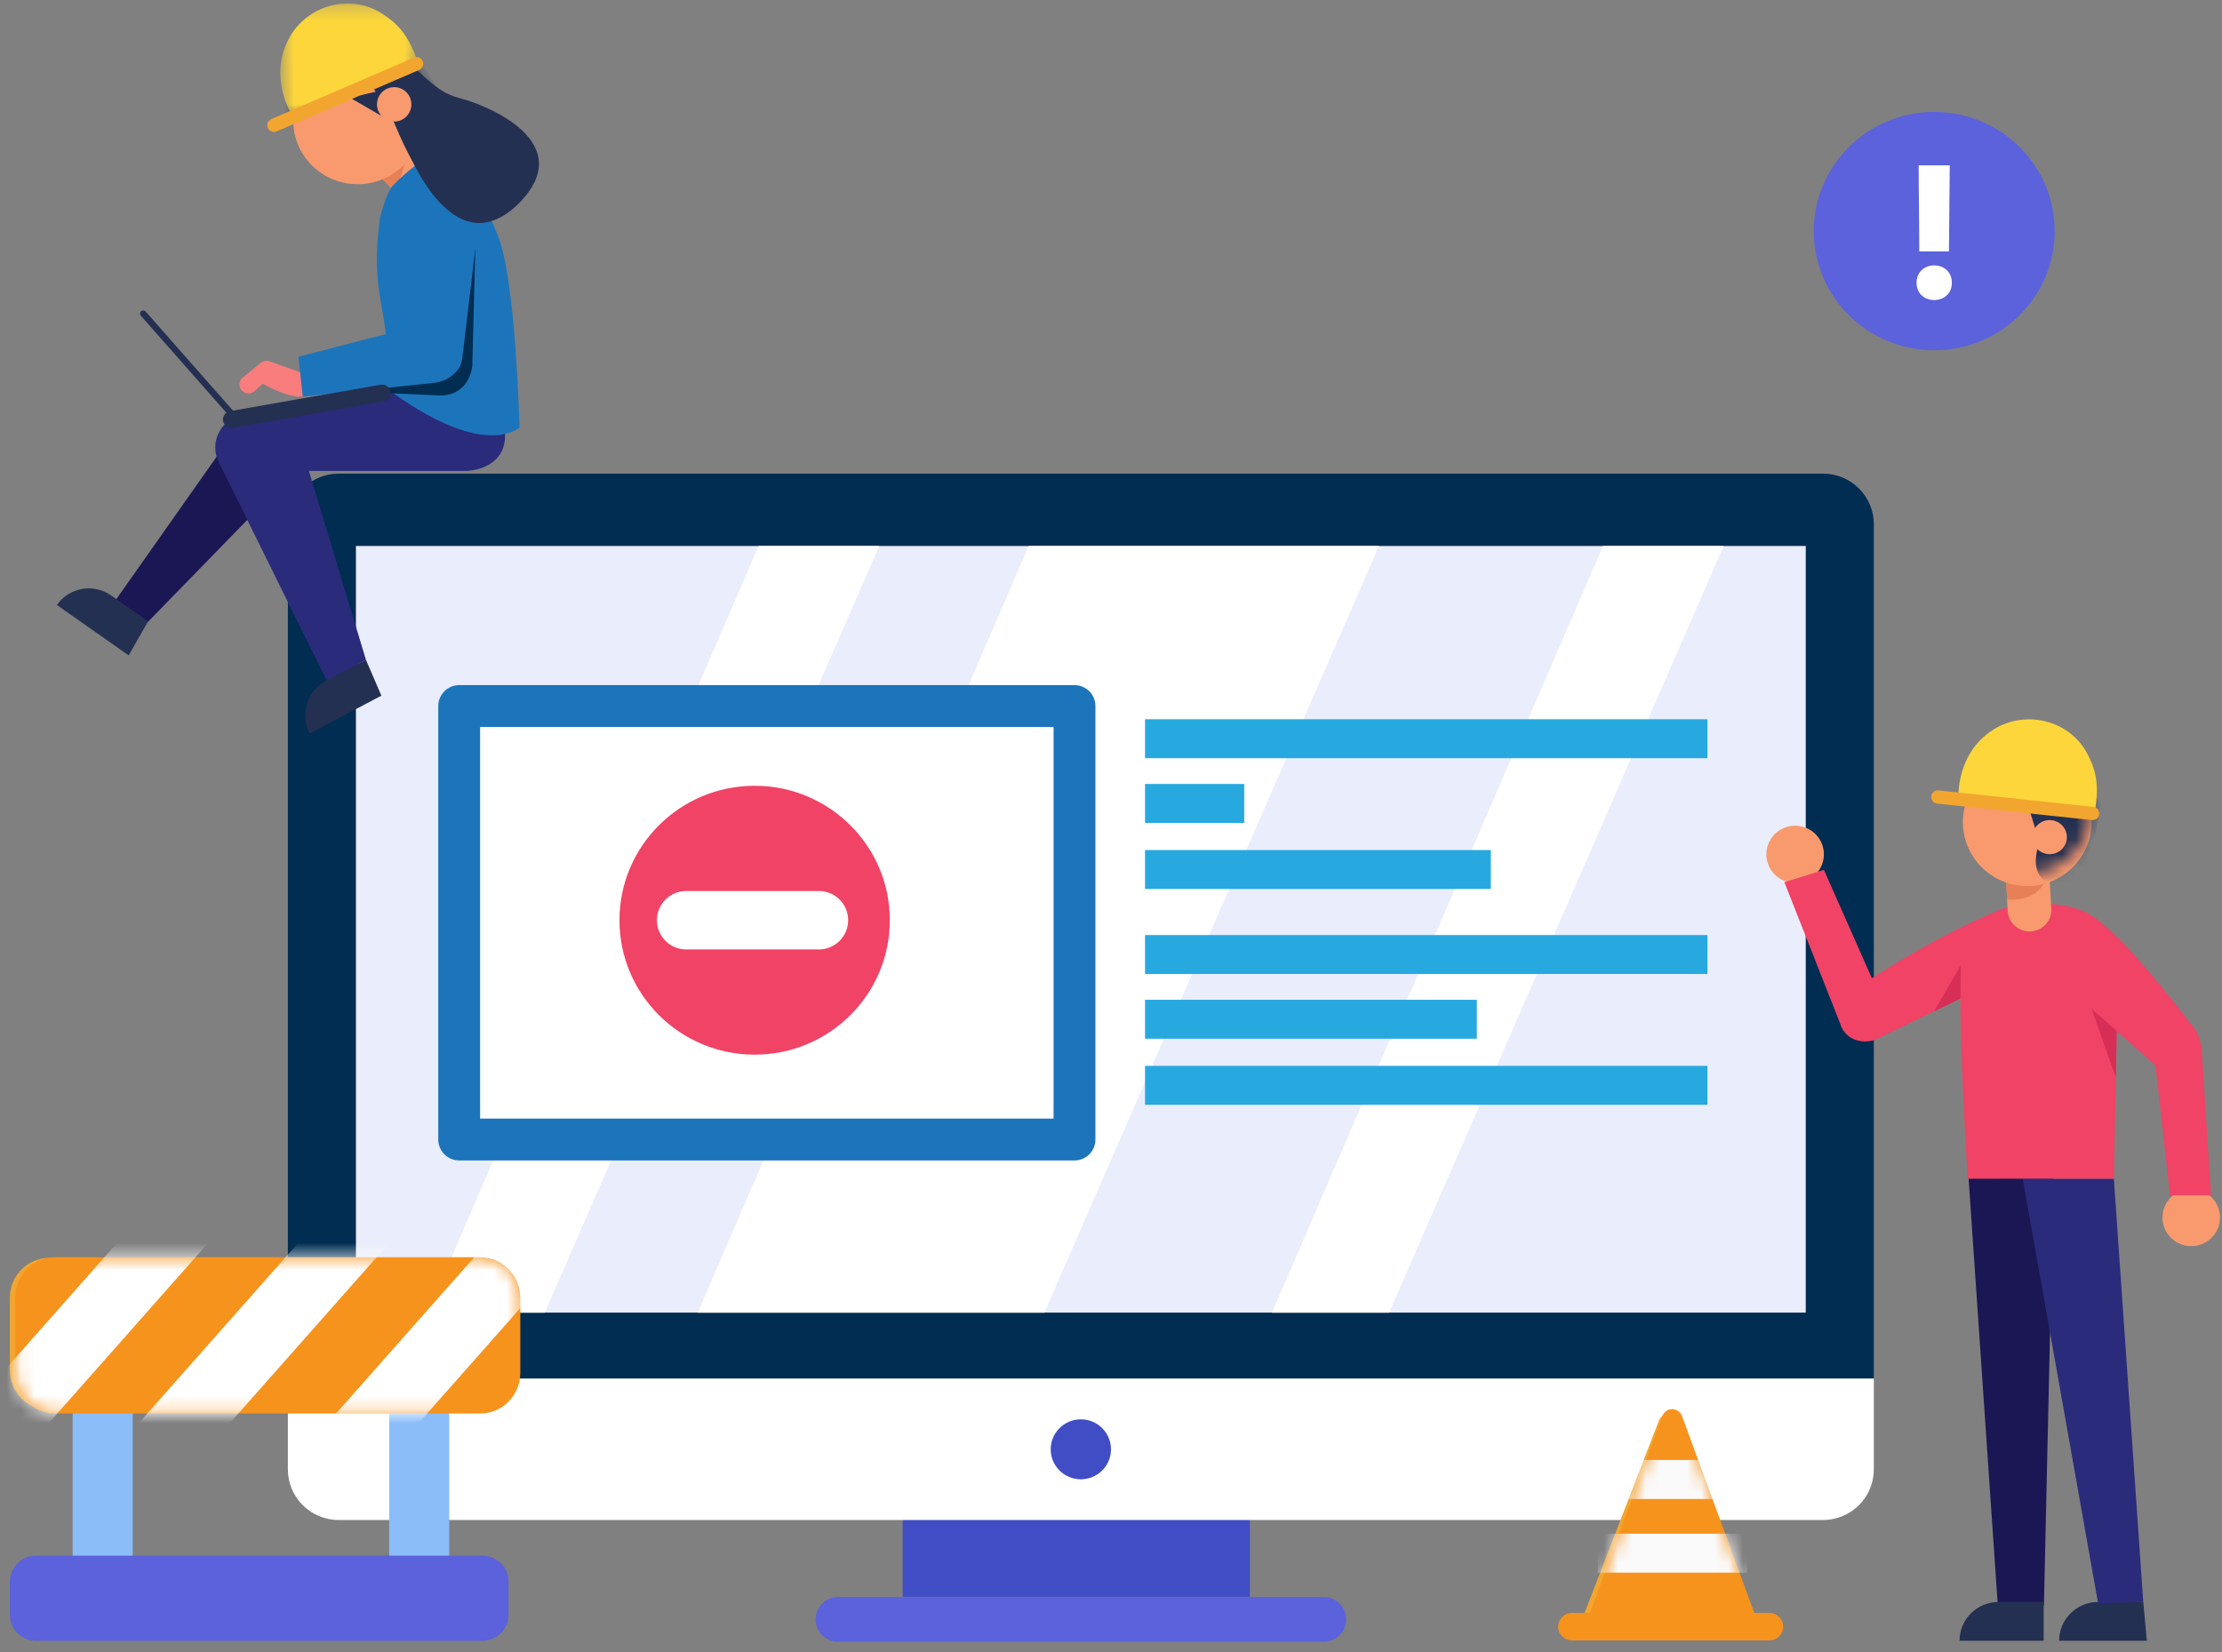<?xml version="1.0" encoding="UTF-8"?>
<svg width="160px" height="119px" viewBox="0 0 160 119" version="1.1" xmlns="http://www.w3.org/2000/svg" xmlns:xlink="http://www.w3.org/1999/xlink">
    <rect x="0" y="0" width="160" height="119" fill="#808080" stroke="none"/>
    <!-- Generator: Sketch 59.1 (86144) - https://sketch.com -->
    <title>Maintenance</title>
    <desc>Created with Sketch.</desc>
    <defs>
        <path d="M1.5,1.556 C-0.228,3.331 -0.119,6.105 1.743,7.751 L1.743,7.751 C3.606,9.398 6.517,9.293 8.244,7.518 L8.244,7.518 C9.972,5.743 9.863,2.97 8.001,1.324 L8.001,1.324 C7.115,0.541 5.993,0.154 4.873,0.154 L4.873,0.154 C3.638,0.154 2.407,0.625 1.5,1.556 L1.5,1.556 Z" id="path-1"></path>
        <path d="M1.5,1.556 C-0.228,3.331 -0.119,6.105 1.743,7.751 L1.743,7.751 C3.606,9.398 6.517,9.293 8.244,7.518 L8.244,7.518 C9.972,5.743 9.863,2.97 8.001,1.324 L8.001,1.324 C7.115,0.541 5.993,0.154 4.873,0.154 L4.873,0.154 C3.638,0.154 2.407,0.625 1.5,1.556 L1.5,1.556 Z" id="path-3"></path>
        <path d="M0.207,4.832 C0.16,7.372 2.302,9.467 4.992,9.512 L4.992,9.512 C7.681,9.557 9.9,7.533 9.947,4.993 L9.947,4.993 C9.994,2.453 7.852,0.358 5.162,0.313 L5.162,0.313 C5.134,0.313 5.104,0.313 5.075,0.313 L5.075,0.313 C2.425,0.313 0.254,2.319 0.207,4.832 L0.207,4.832 Z" id="path-5"></path>
        <path d="M0.207,4.832 C0.16,7.372 2.302,9.467 4.992,9.512 L4.992,9.512 C7.681,9.557 9.9,7.533 9.947,4.993 L9.947,4.993 C9.994,2.453 7.852,0.358 5.162,0.313 L5.162,0.313 C5.134,0.313 5.104,0.313 5.075,0.313 L5.075,0.313 C2.425,0.313 0.254,2.319 0.207,4.832 L0.207,4.832 Z" id="path-7"></path>
        <polygon id="path-9" points="0.529 0.251 10.46 0.251 10.46 8.383 0.529 8.383"></polygon>
        <path d="M5.685,1.009 L0.333,15.603 L12.482,15.603 L7.129,1.009 C7.002,0.661 6.705,0.487 6.407,0.487 L6.407,0.487 C6.11,0.487 5.813,0.661 5.685,1.009 L5.685,1.009 Z" id="path-11"></path>
        <path d="M2.97,0.543 C1.377,0.543 0.087,1.858 0.087,3.481 L0.087,3.481 L0.087,8.861 C0.087,10.483 1.377,11.799 2.97,11.799 L2.97,11.799 L33.584,11.799 C35.175,11.799 36.466,10.483 36.466,8.861 L36.466,8.861 L36.466,3.481 C36.466,1.858 35.175,0.543 33.584,0.543 L33.584,0.543 L2.97,0.543 Z" id="path-13"></path>
        <path d="M2.97,0.543 C1.377,0.543 0.087,1.858 0.087,3.481 L0.087,3.481 L0.087,8.861 C0.087,10.483 1.377,11.799 2.97,11.799 L2.97,11.799 L33.584,11.799 C35.175,11.799 36.466,10.483 36.466,8.861 L36.466,8.861 L36.466,3.481 C36.466,1.858 35.175,0.543 33.584,0.543 L33.584,0.543 L2.97,0.543 Z" id="path-15"></path>
        <path d="M2.97,0.543 C1.377,0.543 0.087,1.858 0.087,3.481 L0.087,8.861 C0.087,10.483 1.377,11.799 2.97,11.799 L33.584,11.799 C35.175,11.799 36.466,10.483 36.466,8.861 L36.466,3.481 C36.466,1.858 35.175,0.543 33.584,0.543 L2.97,0.543 Z" id="path-17"></path>
    </defs>
    <g id="Products-Page" stroke="none" stroke-width="1" fill="none" fill-rule="evenodd">
        <g id="Products-Page-Inventory" transform="translate(-604, -939)">
            <g id="Maintenance" transform="translate(604, 939)">
                <polygon id="Fill-1" fill="#404DC4" points="65 115 90 115 90 109 65 109"></polygon>
                <g id="Group-40" transform="translate(20, 34)">
                    <path d="M75.31,84.239 L40.347,84.239 C39.453,84.239 38.727,83.517 38.727,82.627 C38.727,81.737 39.453,81.016 40.347,81.016 L75.31,81.016 C76.205,81.016 76.931,81.737 76.931,82.627 C76.931,83.517 76.205,84.239 75.31,84.239" id="Fill-2" fill="#5B62DB"></path>
                    <path d="M114.928,3.753 C114.928,1.741 113.288,0.111 111.266,0.111 L4.391,0.111 C2.369,0.111 0.729,1.741 0.729,3.753 L0.729,65.288 L114.928,65.288 L114.928,3.753 Z" id="Fill-4" fill="#002D51"></path>
                    <polygon id="Fill-6" fill="#EAEDFB" points="5.629 60.534 110.028 60.534 110.028 5.321 5.629 5.321"></polygon>
                    <path d="M4.391,75.47 L111.266,75.47 C113.288,75.47 114.928,73.84 114.928,71.829 L114.928,65.287 L0.729,65.287 L0.729,71.829 C0.729,73.84 2.369,75.47 4.391,75.47" id="Fill-8" fill="#FFFFFF"></path>
                    <path d="M59.999,70.379 C59.999,71.572 59.027,72.538 57.829,72.538 C56.63,72.538 55.658,71.572 55.658,70.379 C55.658,69.186 56.63,68.22 57.829,68.22 C59.027,68.22 59.999,69.186 59.999,70.379" id="Fill-9" fill="#404DC4"></path>
                    <g id="Group-13" transform="translate(10.277, 4.849)" fill="#FFFFFF">
                        <polygon id="Fill-10" points="24.343 0.471 0.51 55.692 8.944 55.692 33.039 0.471"></polygon>
                        <polygon id="Fill-11" points="85.148 0.471 61.314 55.692 69.748 55.692 93.843 0.471"></polygon>
                        <polygon id="Fill-12" points="43.794 0.471 19.961 55.692 44.925 55.692 69.02 0.471"></polygon>
                    </g>
                    <polygon id="Fill-14" fill="#FFFFFF" points="13.065 48.067 57.372 48.067 57.372 16.848 13.065 16.848"></polygon>
                    <polygon id="Stroke-15" stroke="#1C75BB" stroke-width="3.014" stroke-linecap="round" stroke-linejoin="round" points="13.065 48.067 57.372 48.067 57.372 16.848 13.065 16.848"></polygon>
                    <line x1="62.451" y1="19.202" x2="102.949" y2="19.202" id="Stroke-16" stroke="#27A9E0" stroke-width="2.805"></line>
                    <line x1="62.451" y1="28.622" x2="87.351" y2="28.622" id="Stroke-17" stroke="#27A9E0" stroke-width="2.805"></line>
                    <line x1="62.451" y1="23.863" x2="69.593" y2="23.863" id="Stroke-18" stroke="#27A9E0" stroke-width="2.805"></line>
                    <line x1="62.451" y1="34.744" x2="102.949" y2="34.744" id="Stroke-19" stroke="#27A9E0" stroke-width="2.805"></line>
                    <line x1="62.451" y1="44.165" x2="102.949" y2="44.165" id="Stroke-20" stroke="#27A9E0" stroke-width="2.805"></line>
                    <line x1="62.451" y1="39.406" x2="86.344" y2="39.406" id="Stroke-21" stroke="#27A9E0" stroke-width="2.805"></line>
                    <path d="M44.074,32.273 C44.074,37.62 39.716,41.955 34.34,41.955 C28.965,41.955 24.606,37.62 24.606,32.273 C24.606,26.926 28.965,22.591 34.34,22.591 C39.716,22.591 44.074,26.926 44.074,32.273" id="Fill-22" fill="#F04365"></path>
                    <line x1="29.406" y1="32.273" x2="38.969" y2="32.273" id="Stroke-23" stroke="#FFFFFF" stroke-width="4.208" stroke-linecap="round" stroke-linejoin="round"></line>
                    <polygon id="Fill-24" fill="#1B1754" points="121.753 50.871 123.857 81.646 127.177 81.637 127.867 50.857"></polygon>
                    <path d="M121.101,84.167 L127.159,84.167 L127.159,81.372 L123.91,81.372 C122.359,81.372 121.101,82.624 121.101,84.167" id="Fill-25" fill="#243051"></path>
                    <path d="M128.271,84.167 L134.589,84.167 L134.33,81.372 L131.081,81.372 C129.529,81.372 128.271,82.624 128.271,84.167" id="Fill-26" fill="#243051"></path>
                    <polygon id="Fill-27" fill="#2A2B7B" points="132.213 50.89 134.33 81.373 131.08 81.473 125.651 50.89"></polygon>
                    <path d="M126.543,35.044 L135.168,42.702 C135.882,43.337 136.956,43.361 137.699,42.757 C138.545,42.07 138.658,40.825 137.949,39.997 C137.949,39.997 133.784,34.438 131.45,32.591 L126.543,35.044 Z" id="Fill-28" fill="#F04365"></path>
                    <path d="M139.856,53.685 C139.856,54.823 138.928,55.746 137.784,55.746 C136.639,55.746 135.712,54.823 135.712,53.685 C135.712,52.546 136.639,51.624 137.784,51.624 C138.928,51.624 139.856,52.546 139.856,53.685" id="Fill-29" fill="#F89A6E"></path>
                    <path d="M135.115,41.838 L136.252,52.089 L139.209,52.089 L138.535,41.504 C138.464,40.504 137.548,39.78 136.552,39.936 C135.636,40.081 135,40.922 135.115,41.838" id="Fill-30" fill="#F04365"></path>
                    <path d="M125.656,31.152 C125.656,31.152 121.426,31.284 121.201,35.494 C120.974,39.728 121.694,50.89 121.694,50.89 L132.213,50.89 L132.479,37.219 C133.136,33.565 131.276,31.243 127.503,31.102 C126.937,31.081 126.322,31.095 125.656,31.152" id="Fill-31" fill="#F04365"></path>
                    <polygon id="Fill-32" fill="#D72E57" points="132.42 40.262 130.61 38.654 132.355 43.595"></polygon>
                    <path d="M111.334,27.527 C111.334,28.666 110.407,29.589 109.262,29.589 C108.118,29.589 107.19,28.666 107.19,27.527 C107.19,26.389 108.118,25.466 109.262,25.466 C110.407,25.466 111.334,26.389 111.334,27.527" id="Fill-33" fill="#F89A6E"></path>
                    <path d="M115.794,38.721 L111.334,28.643 L108.489,29.536 L112.512,39.736 C112.785,40.701 113.83,41.226 114.773,40.872 C115.642,40.547 116.093,39.595 115.794,38.721" id="Fill-34" fill="#F04365"></path>
                    <path d="M124.013,31.52 C118.44,33.824 113.418,37.36 113.418,37.36 C112.578,37.818 112.198,38.817 112.522,39.715 C112.89,40.738 114.034,41.26 115.054,40.871 L123.554,36.756 L124.013,31.52 Z" id="Fill-35" fill="#F04365"></path>
                    <path d="M121.157,37.917 C121.157,37.916 121.201,35.494 121.201,35.494 L119.275,38.828 L121.157,37.917 Z" id="Fill-36" fill="#D72E57"></path>
                    <path d="M124.432,28.761 L124.565,31.589 C124.594,32.204 124.982,32.745 125.558,32.973 C126.651,33.405 127.817,32.537 127.709,31.372 L127.537,28.563 L124.432,28.761 Z" id="Fill-37" fill="#F89A6E"></path>
                    <path d="M124.528,30.781 C124.528,30.781 127.161,31.14 127.537,28.563 C127.913,25.985 125.031,27.051 125.031,27.051 L124.451,29.169 L124.528,30.781 Z" id="Fill-38" fill="#E88057"></path>
                    <path d="M122.58,22.07 C120.84,23.936 120.95,26.852 122.825,28.583 C124.701,30.314 127.633,30.205 129.373,28.338 C131.113,26.473 131.004,23.557 129.127,21.826 C127.252,20.094 124.32,20.204 122.58,22.07" id="Fill-39" fill="#F89A6E"></path>
                </g>
                <g id="Group-47" transform="translate(141, 54)">
                    <g id="Group-43">
                        <mask id="mask-2" fill="white">
                            <use xlink:href="#path-1"></use>
                        </mask>
                        <g id="Clip-42"></g>
                        <path d="M6.219,5.856 C6.219,5.856 4.403,8.989 6.958,9.851 C9.512,10.712 10.246,3.939 10.246,3.939 L7.482,-1.224 L0.743,-1.669 L0.367,0.555 C0.367,0.555 1.011,2.719 6.662,4.757 L6.219,5.856 Z" id="Fill-41" fill="#243051" mask="url(#mask-2)"></path>
                    </g>
                    <g id="Group-46">
                        <mask id="mask-4" fill="white">
                            <use xlink:href="#path-3"></use>
                        </mask>
                        <g id="Clip-45"></g>
                        <polygon id="Fill-44" fill="#243051" mask="url(#mask-4)" points="4.843 3.393 5.64 5.948 7.671 4.817"></polygon>
                    </g>
                </g>
                <g id="Group-72" transform="translate(21, 4)">
                    <path d="M125.679,55.455 C125.213,55.952 125.243,56.729 125.745,57.191 C126.248,57.651 127.033,57.623 127.499,57.126 C127.965,56.628 127.935,55.851 127.433,55.39 C126.931,54.929 126.145,54.958 125.679,55.455" id="Fill-48" fill="#F89A6E"></path>
                    <path d="M120.026,53.508 C120.026,53.508 119.798,50.224 122.591,48.513 C124.894,47.101 128.003,47.872 129.276,50.238 C129.874,51.349 130.214,52.436 129.818,54.586 L120.026,53.508 Z" id="Fill-50" fill="#FDD63B"></path>
                    <path d="M129.68,55.062 C129.662,55.062 129.644,55.062 129.625,55.059 L118.487,53.876 C118.222,53.847 118.031,53.61 118.061,53.348 C118.091,53.086 118.325,52.9 118.595,52.926 L129.733,54.109 C129.998,54.139 130.189,54.376 130.159,54.638 C130.132,54.882 129.922,55.062 129.68,55.062" id="Fill-52" fill="#F2A62F"></path>
                    <path d="M126.951,12.644 C126.951,17.384 123.067,21.226 118.277,21.226 C113.487,21.226 109.604,17.384 109.604,12.644 C109.604,7.904 113.487,4.062 118.277,4.062 C123.067,4.062 126.951,7.904 126.951,12.644" id="Fill-54" fill="#5B62DB"></path>
                    <path d="M119.396,7.91 L119.338,14.102 L117.202,14.102 C117.202,11.76 117.159,10.266 117.159,7.91 L119.396,7.91 Z M119.548,16.367 C119.548,18.024 117.007,18.024 117.007,16.367 C117.007,14.696 119.548,14.696 119.548,16.367 L119.548,16.367 Z" id="Fill-56" fill="#FFFFFF"></path>
                    <path d="M5.989,8.337 L7.988,10.348 C8.423,10.786 9.077,10.93 9.659,10.719 C10.764,10.317 11.051,8.902 10.188,8.109 L8.173,6.137 L5.989,8.337 Z" id="Fill-66" fill="#F89A6E"></path>
                    <path d="M7.417,9.773 C7.417,9.773 8.667,7.224 8.173,6.137 C7.097,3.77 5.287,6.672 5.287,6.672 L6.277,8.627 L7.417,9.773 Z" id="Fill-68" fill="#E88057"></path>
                    <path d="M0.112,4.596 C0.067,7.131 2.108,9.223 4.671,9.267 C7.233,9.311 9.347,7.292 9.392,4.757 C9.437,2.221 7.396,0.13 4.833,0.085 C2.271,0.041 0.157,2.061 0.112,4.596" id="Fill-70" fill="#F89A6E"></path>
                </g>
                <g id="Group-79" transform="translate(21, 3)">
                    <g id="Group-75">
                        <mask id="mask-6" fill="white">
                            <use xlink:href="#path-5"></use>
                        </mask>
                        <g id="Clip-74"></g>
                        <path d="M7.117,5.045 C7.117,5.045 8.008,8.705 10.661,7.675 C13.314,6.644 8.871,0.86 8.871,0.86 L2.865,-1.332 L-2.78,2.816 L-2.152,6.408 C-2.152,6.408 -0.138,5.053 5.83,2.876 L7.117,5.045 Z" id="Fill-73" fill="#243051" mask="url(#mask-6)"></path>
                    </g>
                    <g id="Group-78">
                        <mask id="mask-8" fill="white">
                            <use xlink:href="#path-7"></use>
                        </mask>
                        <g id="Clip-77"></g>
                        <polygon id="Fill-76" fill="#243051" mask="url(#mask-8)" points="4.206 4.038 6.728 5.503 7.492 3.264"></polygon>
                    </g>
                </g>
                <g id="Group-115" transform="translate(4, 0)">
                    <path d="M24.362,8.756 C24.362,8.756 28.356,19.65 33.327,14.679 C37.736,10.27 31.069,7.589 29.263,7.118 C27.882,6.756 27.353,6.284 25.61,4.664 L22.154,5.162 L24.362,8.756 Z" id="Fill-80" fill="#243051"></path>
                    <path d="M23.146,7.494 C23.134,8.179 23.678,8.743 24.362,8.756 C25.046,8.767 25.61,8.222 25.622,7.537 C25.633,6.853 25.089,6.288 24.406,6.277 C23.722,6.264 23.158,6.81 23.146,7.494" id="Fill-82" fill="#F89A6E"></path>
                    <g id="Group-86" transform="translate(15.655, 0)">
                        <mask id="mask-10" fill="white">
                            <use xlink:href="#path-9"></use>
                        </mask>
                        <g id="Clip-85"></g>
                        <path d="M1.419,8.383 C1.419,8.383 -0.406,5.607 1.173,2.731 C2.474,0.361 5.558,-0.487 7.835,0.967 C8.905,1.651 9.739,2.44 10.46,4.524 L1.419,8.383 Z" id="Fill-84" fill="#FDD63B" mask="url(#mask-10)"></path>
                    </g>
                    <path d="M26.23,5.011 C26.215,5.02 26.198,5.029 26.182,5.036 L15.918,9.461 C15.673,9.565 15.39,9.451 15.286,9.205 C15.182,8.961 15.294,8.683 15.541,8.573 L25.805,4.148 C26.05,4.043 26.333,4.158 26.437,4.403 C26.533,4.631 26.441,4.893 26.23,5.011" id="Fill-87" fill="#F2A62F"></path>
                    <path d="M16.879,34.288 L6.654,44.786 L4.039,43.629 L12.889,31.06 C13.756,29.621 15.804,29.523 16.804,30.874 C17.394,31.671 17.424,33.459 16.879,34.288" id="Fill-89" fill="#1B1754"></path>
                    <path d="M0.096,43.572 L5.265,47.199 L6.664,44.749 L4.005,42.884 C2.735,41.993 0.985,42.301 0.096,43.572" id="Fill-91" fill="#243051"></path>
                    <path d="M23.948,28.03 L13.603,29.873 L15.735,33.916 L29.614,33.916 C29.614,33.916 33.787,33.817 31.861,29.238 L23.948,28.03 Z" id="Fill-93" fill="#2A2B7B"></path>
                    <path d="M17.422,31.193 L22.348,47.513 L19.571,49.108 L11.782,33.343 C10.988,31.862 11.949,30.048 13.619,29.875 C14.605,29.774 16.989,30.3 17.422,31.193" id="Fill-95" fill="#2A2B7B"></path>
                    <path d="M18.299,52.823 L23.462,50.102 L22.348,47.513 L19.475,49.028 C18.103,49.75 17.577,51.45 18.299,52.823" id="Fill-97" fill="#243051"></path>
                    <path d="M23.355,15.743 C23.355,15.743 23.773,13.913 24.303,13.348 C24.68,12.947 26.038,11.665 26.784,11.39 C27.006,11.307 27.251,11.334 27.453,11.457 C28.346,12.004 30.8,13.782 32.004,17.403 C33.163,20.89 33.41,30.815 33.41,30.815 C30.116,32.959 23.949,28.029 23.949,28.029 C24.107,21.845 22.581,21.532 23.355,15.743" id="Fill-99" fill="#1C75BB"></path>
                    <path d="M22.691,28.253 L27.55,28.476 C29.2,28.571 29.932,27.334 30.011,26.294 L30.227,17.901 L22.691,28.253 Z" id="Fill-101" fill="#002D51"></path>
                    <path d="M18.317,27.062 L15.443,26.034 C15.21,25.95 14.951,25.995 14.759,26.151 L13.48,27.194 C13.105,27.501 13.189,28.096 13.635,28.286 C13.862,28.383 14.124,28.341 14.31,28.178 L14.924,27.639 C14.924,27.639 17.029,28.845 18.025,28.514 L18.317,27.062 Z" id="Fill-103" fill="#F97D7D"></path>
                    <path d="M25.642,14.28 L25.139,23.703 L17.485,25.693 L17.803,28.562 L27.154,27.582 C27.825,27.538 28.443,27.229 28.881,26.739 C29.124,26.469 29.251,26.113 29.294,25.752 L30.455,15.979 L25.642,14.28 Z" id="Fill-105" fill="#1C75BB"></path>
                    <path d="M12.771,30.817 L23.629,28.914 C23.962,28.856 24.185,28.538 24.126,28.205 C24.068,27.871 23.751,27.648 23.418,27.706 L12.56,29.609 C12.227,29.668 12.004,29.985 12.062,30.318 C12.121,30.652 12.438,30.875 12.771,30.817" id="Fill-107" fill="#243051"></path>
                    <path d="M12.851,30.232 C12.788,30.232 12.724,30.206 12.679,30.155 L6.142,22.738 C6.058,22.643 6.067,22.498 6.162,22.414 C6.257,22.33 6.402,22.338 6.486,22.434 L13.022,29.851 C13.106,29.946 13.097,30.091 13.002,30.175 C12.959,30.213 12.904,30.232 12.851,30.232" id="Fill-109" fill="#243051"></path>
                    <path d="M25.554,11.284 C25.554,11.284 28.65,18.74 32.884,15.024 C37.118,11.308 28.266,9.165 28.266,9.165 L25.554,11.284 Z" id="Fill-111" fill="#243051"></path>
                    <path d="M109.926,116.611 L115.451,102.314 C115.714,101.632 116.677,101.632 116.941,102.314 L122.466,116.611 L109.926,116.611 Z" id="Fill-113" fill="#F2A62F"></path>
                </g>
                <g id="Group-119" transform="translate(114, 101)">
                    <mask id="mask-12" fill="white">
                        <use xlink:href="#path-11"></use>
                    </mask>
                    <use id="Clip-117" fill="#F6931D" xlink:href="#path-11"></use>
                    <polygon id="Fill-116" fill="#FAFAFA" mask="url(#mask-12)" points="1.573 6.955 11.077 6.955 11.077 4.147 1.573 4.147"></polygon>
                    <polygon id="Fill-118" fill="#FAFAFA" mask="url(#mask-12)" points="1.054 12.262 11.803 12.262 11.803 9.454 1.054 9.454"></polygon>
                </g>
                <g id="Group-127" transform="translate(0, 90)">
                    <path d="M113.194,28.141 C112.645,28.141 112.199,27.698 112.199,27.152 C112.199,26.606 112.645,26.162 113.194,26.162 L127.409,26.162 C127.958,26.162 128.403,26.606 128.403,27.152 C128.403,27.698 127.958,28.141 127.409,28.141 L113.194,28.141 Z" id="Fill-120" fill="#F6931D"></path>
                    <polygon id="Fill-122" fill="#8BBDF8" points="5.232 22.721 9.555 22.721 9.555 10.564 5.232 10.564"></polygon>
                    <polygon id="Fill-124" fill="#8BBDF8" points="28.025 22.721 32.348 22.721 32.348 10.564 28.025 10.564"></polygon>
                    <path d="M34.735,28.173 L2.594,28.173 C1.552,28.173 0.708,27.332 0.708,26.295 L0.708,23.917 C0.708,22.881 1.552,22.04 2.594,22.04 L34.735,22.04 C35.777,22.04 36.622,22.881 36.622,23.917 L36.622,26.295 C36.622,27.332 35.777,28.173 34.735,28.173" id="Fill-125" fill="#5B62DB"></path>
                    <path d="M34.141,11.549 L3.584,11.549 C1.995,11.549 0.708,10.268 0.708,8.687 L0.708,3.447 C0.708,1.866 1.995,0.586 3.584,0.586 L34.141,0.586 C35.73,0.586 37.019,1.866 37.019,3.447 L37.019,8.687 C37.019,10.268 35.73,11.549 34.141,11.549" id="Fill-126" fill="#F2A62F"></path>
                </g>
                <g id="Group-137" transform="translate(1, 90)">
                    <g id="Group-130">
                        <mask id="mask-14" fill="white">
                            <use xlink:href="#path-13"></use>
                        </mask>
                        <use id="Clip-129" fill="#F6931D" xlink:href="#path-13"></use>
                        <polygon id="Fill-128" fill="#FFFFFF" mask="url(#mask-14)" points="-0.368 15.748 -6.925 15.748 8.352 -1.527 14.908 -1.527"></polygon>
                    </g>
                    <g id="Group-133">
                        <mask id="mask-16" fill="white">
                            <use xlink:href="#path-15"></use>
                        </mask>
                        <g id="Clip-132"></g>
                        <polygon id="Fill-131" fill="#FFFFFF" mask="url(#mask-16)" points="26.262 15.748 19.706 15.748 34.983 -1.527 41.538 -1.527"></polygon>
                    </g>
                    <g id="Group-136">
                        <mask id="mask-18" fill="white">
                            <use xlink:href="#path-17"></use>
                        </mask>
                        <g id="Clip-135"></g>
                        <polygon id="Fill-134" fill="#FFFFFF" mask="url(#mask-18)" points="12.673 15.748 6.117 15.748 21.394 -1.527 27.95 -1.527"></polygon>
                    </g>
                </g>
            </g>
        </g>
    </g>
</svg>